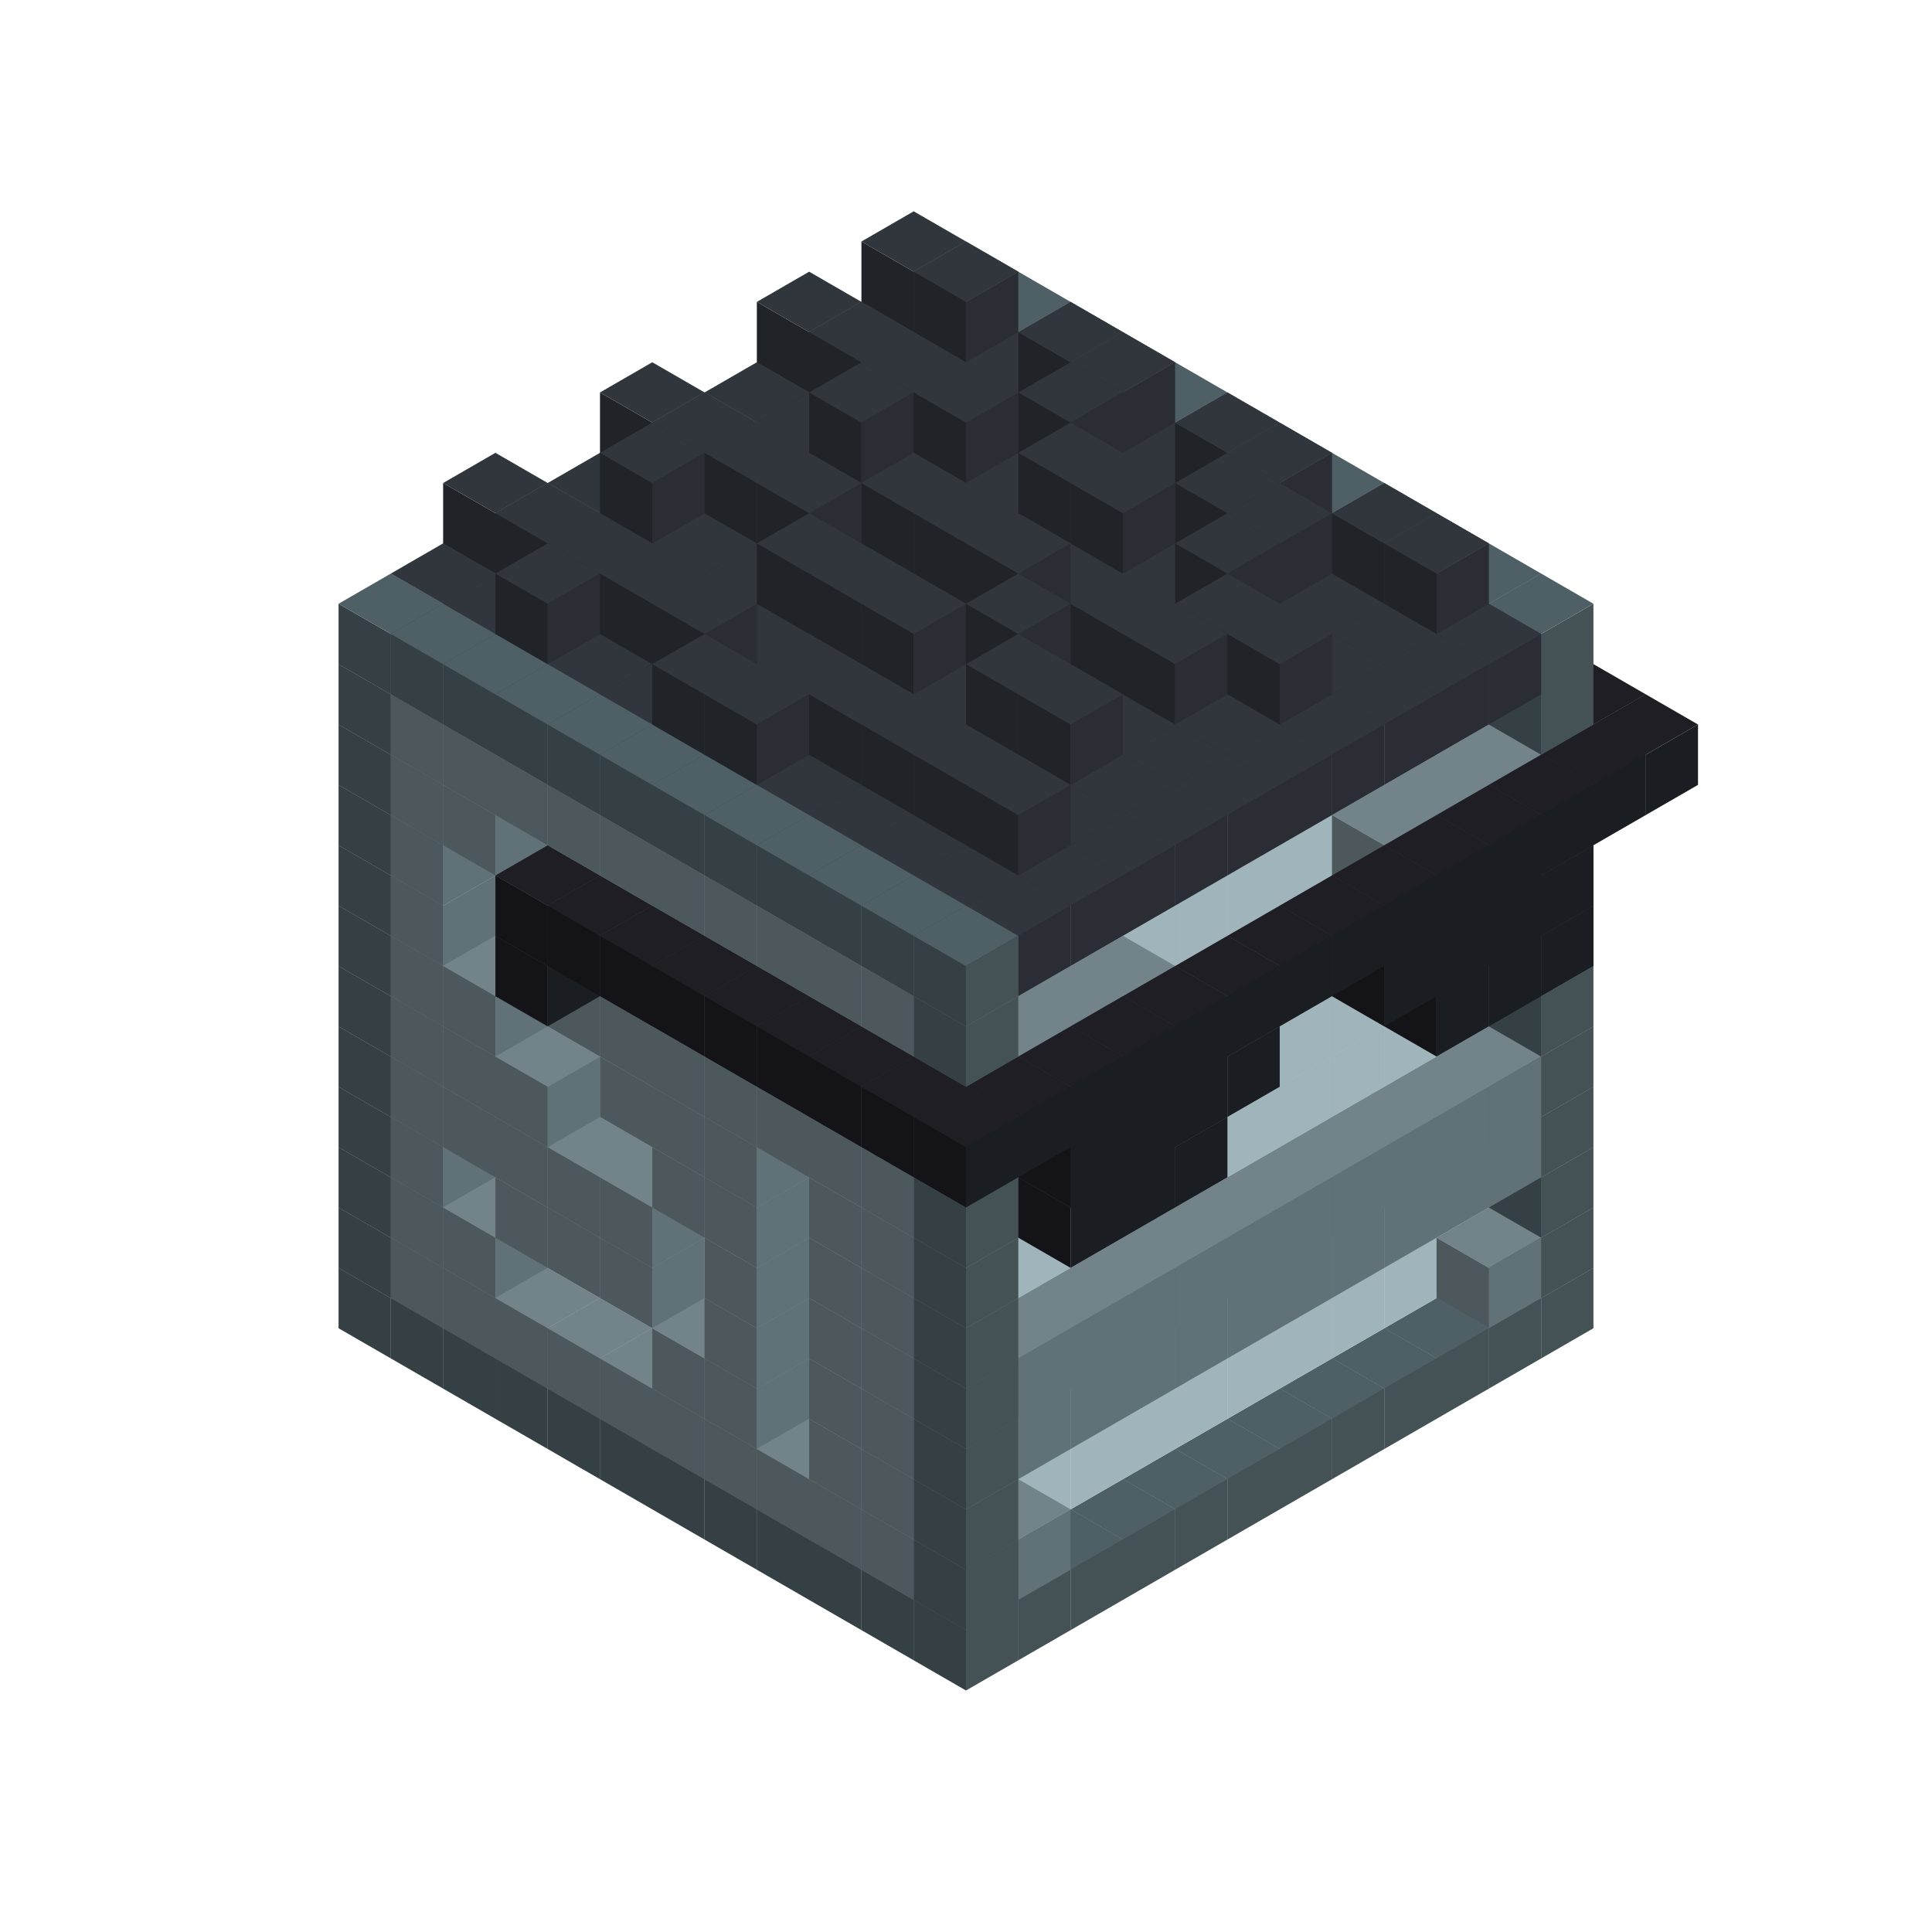 
<svg width='600' height='600' viewBox='4436371 5550000 3200000 3200000' xmlns='http://www.w3.org/2000/svg' xmlns:xlink='http://www.w3.org/1999/xlink'>
<use xlink:href='#v-0x00000039-4' transform='translate(983738,3600000)'/>
<use xlink:href='#v-0x00000039-4' transform='translate(1070341,3650000)'/>
<use xlink:href='#v-0x00000039-4' transform='translate(1156944,3700000)'/>
<use xlink:href='#v-0x00000039-4' transform='translate(1243547,3750000)'/>
<use xlink:href='#v-0x00000039-4' transform='translate(1330150,3800000)'/>
<use xlink:href='#v-0x00000039-4' transform='translate(1416753,3850000)'/>
<use xlink:href='#v-0x00000039-4' transform='translate(1503356,3900000)'/>
<use xlink:href='#v-0x00000039-4' transform='translate(1589959,3950000)'/>
<use xlink:href='#v-0x00000039-4' transform='translate(1676562,4000000)'/>
<use xlink:href='#v-0x00000039-4' transform='translate(1763165,4050000)'/>
<use xlink:href='#v-0x00000039-4' transform='translate(1849768,4100000)'/>
<use xlink:href='#v-0x00000039-4' transform='translate(2889004,3600000)'/>
<use xlink:href='#v-0x00000039-4' transform='translate(2802401,3650000)'/>
<use xlink:href='#v-0x00000039-4' transform='translate(2715798,3700000)'/>
<use xlink:href='#v-0x00000039-4' transform='translate(2629195,3750000)'/>
<use xlink:href='#v-0x00000039-4' transform='translate(2542592,3800000)'/>
<use xlink:href='#v-0x00000039-4' transform='translate(2455989,3850000)'/>
<use xlink:href='#v-0x00000039-4' transform='translate(2369386,3900000)'/>
<use xlink:href='#v-0x00000039-4' transform='translate(2282783,3950000)'/>
<use xlink:href='#v-0x00000039-4' transform='translate(2196180,4000000)'/>
<use xlink:href='#v-0x00000039-4' transform='translate(2109577,4050000)'/>
<use xlink:href='#v-0x00000039-4' transform='translate(2022974,4100000)'/>
<use xlink:href='#v-0x00000039-4' transform='translate(1936371,4150000)'/>
<use xlink:href='#v-0x00000039-4' transform='translate(983738,3500000)'/>
<use xlink:href='#v-0x00000039-1' transform='translate(1070341,3550000)'/>
<use xlink:href='#v-0x00000039-1' transform='translate(1156944,3600000)'/>
<use xlink:href='#v-0x00000039-1' transform='translate(1243547,3650000)'/>
<use xlink:href='#v-0x00000039-1' transform='translate(1330150,3700000)'/>
<use xlink:href='#v-0x00000039-1' transform='translate(1416753,3750000)'/>
<use xlink:href='#v-0x00000039-1' transform='translate(1503356,3800000)'/>
<use xlink:href='#v-0x00000039-1' transform='translate(1589959,3850000)'/>
<use xlink:href='#v-0x00000039-1' transform='translate(1676562,3900000)'/>
<use xlink:href='#v-0x00000039-1' transform='translate(1763165,3950000)'/>
<use xlink:href='#v-0x00000039-2' transform='translate(2715798,3500000)'/>
<use xlink:href='#v-0x00000039-2' transform='translate(2629195,3550000)'/>
<use xlink:href='#v-0x00000039-2' transform='translate(2542592,3600000)'/>
<use xlink:href='#v-0x00000039-2' transform='translate(2455989,3650000)'/>
<use xlink:href='#v-0x00000039-2' transform='translate(2369386,3700000)'/>
<use xlink:href='#v-0x00000039-2' transform='translate(2282783,3750000)'/>
<use xlink:href='#v-0x00000039-2' transform='translate(2196180,3800000)'/>
<use xlink:href='#v-0x00000039-2' transform='translate(2109577,3850000)'/>
<use xlink:href='#v-0x00000039-2' transform='translate(2022974,3900000)'/>
<use xlink:href='#v-0x00000039-2' transform='translate(1936371,3950000)'/>
<use xlink:href='#v-0x00000039-1' transform='translate(1849768,4000000)'/>
<use xlink:href='#v-0x00000039-4' transform='translate(2889004,3500000)'/>
<use xlink:href='#v-0x00000039-1' transform='translate(2802401,3550000)'/>
<use xlink:href='#v-0x00000039-1' transform='translate(2022974,4000000)'/>
<use xlink:href='#v-0x00000039-4' transform='translate(1936371,4050000)'/>
<use xlink:href='#v-0x00000039-4' transform='translate(983738,3400000)'/>
<use xlink:href='#v-0x00000039-1' transform='translate(1070341,3450000)'/>
<use xlink:href='#v-0x00000039-2' transform='translate(1243547,3450000)'/>
<use xlink:href='#v-0x00000039-1' transform='translate(1156944,3500000)'/>
<use xlink:href='#v-0x00000039-2' transform='translate(1330150,3500000)'/>
<use xlink:href='#v-0x00000039-2' transform='translate(1416753,3550000)'/>
<use xlink:href='#v-0x00000039-2' transform='translate(1503356,3600000)'/>
<use xlink:href='#v-0x00000039-2' transform='translate(1589959,3650000)'/>
<use xlink:href='#v-0x00000039-1' transform='translate(1503356,3700000)'/>
<use xlink:href='#v-0x00000039-2' transform='translate(1676562,3700000)'/>
<use xlink:href='#v-0x00000039-1' transform='translate(1589959,3750000)'/>
<use xlink:href='#v-0x00000039-2' transform='translate(1763165,3750000)'/>
<use xlink:href='#v-0x00000039-2' transform='translate(1849768,3800000)'/>
<use xlink:href='#v-0x00000039-1' transform='translate(1763165,3850000)'/>
<use xlink:href='#v-0x00000039-2' transform='translate(2715798,3400000)'/>
<use xlink:href='#v-0x00000039-2' transform='translate(2629195,3450000)'/>
<use xlink:href='#v-0x00000039-2' transform='translate(2542592,3500000)'/>
<use xlink:href='#v-0x00000039-2' transform='translate(2455989,3550000)'/>
<use xlink:href='#v-0x00000039-2' transform='translate(2369386,3600000)'/>
<use xlink:href='#v-0x00000039-2' transform='translate(2282783,3650000)'/>
<use xlink:href='#v-0x00000039-2' transform='translate(2196180,3700000)'/>
<use xlink:href='#v-0x00000039-2' transform='translate(2109577,3750000)'/>
<use xlink:href='#v-0x00000039-2' transform='translate(2022974,3800000)'/>
<use xlink:href='#v-0x00000039-2' transform='translate(1936371,3850000)'/>
<use xlink:href='#v-0x00000039-1' transform='translate(1849768,3900000)'/>
<use xlink:href='#v-0x00000039-4' transform='translate(2889004,3400000)'/>
<use xlink:href='#v-0x00000039-4' transform='translate(1936371,3950000)'/>
<use xlink:href='#v-0x00000039-4' transform='translate(983738,3300000)'/>
<use xlink:href='#v-0x00000039-1' transform='translate(1070341,3350000)'/>
<use xlink:href='#v-0x00000039-2' transform='translate(1243547,3350000)'/>
<use xlink:href='#v-0x00000039-2' transform='translate(1330150,3400000)'/>
<use xlink:href='#v-0x00000039-1' transform='translate(1243547,3450000)'/>
<use xlink:href='#v-0x00000039-2' transform='translate(1416753,3450000)'/>
<use xlink:href='#v-0x00000039-1' transform='translate(1330150,3500000)'/>
<use xlink:href='#v-0x00000039-2' transform='translate(1503356,3500000)'/>
<use xlink:href='#v-0x00000039-1' transform='translate(1416753,3550000)'/>
<use xlink:href='#v-0x00000039-2' transform='translate(1589959,3550000)'/>
<use xlink:href='#v-0x00000039-2' transform='translate(1676562,3600000)'/>
<use xlink:href='#v-0x00000039-1' transform='translate(1589959,3650000)'/>
<use xlink:href='#v-0x00000039-2' transform='translate(1763165,3650000)'/>
<use xlink:href='#v-0x00000039-2' transform='translate(1849768,3700000)'/>
<use xlink:href='#v-0x00000039-1' transform='translate(1763165,3750000)'/>
<use xlink:href='#v-0x00000039-2' transform='translate(2715798,3300000)'/>
<use xlink:href='#v-0x00000039-2' transform='translate(2629195,3350000)'/>
<use xlink:href='#v-0x00000039-2' transform='translate(2542592,3400000)'/>
<use xlink:href='#v-0x00000039-2' transform='translate(2455989,3450000)'/>
<use xlink:href='#v-0x00000039-2' transform='translate(2369386,3500000)'/>
<use xlink:href='#v-0x00000039-2' transform='translate(2282783,3550000)'/>
<use xlink:href='#v-0x00000039-2' transform='translate(2196180,3600000)'/>
<use xlink:href='#v-0x00000039-2' transform='translate(2109577,3650000)'/>
<use xlink:href='#v-0x00000039-2' transform='translate(2022974,3700000)'/>
<use xlink:href='#v-0x00000039-2' transform='translate(1936371,3750000)'/>
<use xlink:href='#v-0x00000039-1' transform='translate(1849768,3800000)'/>
<use xlink:href='#v-0x00000039-4' transform='translate(2889004,3300000)'/>
<use xlink:href='#v-0x00000039-1' transform='translate(2802401,3350000)'/>
<use xlink:href='#v-0x00000039-1' transform='translate(2715798,3400000)'/>
<use xlink:href='#v-0x00000039-1' transform='translate(2629195,3450000)'/>
<use xlink:href='#v-0x00000039-1' transform='translate(2542592,3500000)'/>
<use xlink:href='#v-0x00000039-1' transform='translate(2455989,3550000)'/>
<use xlink:href='#v-0x00000039-1' transform='translate(2369386,3600000)'/>
<use xlink:href='#v-0x00000039-1' transform='translate(2282783,3650000)'/>
<use xlink:href='#v-0x00000039-1' transform='translate(2196180,3700000)'/>
<use xlink:href='#v-0x00000039-1' transform='translate(2109577,3750000)'/>
<use xlink:href='#v-0x00000039-1' transform='translate(2022974,3800000)'/>
<use xlink:href='#v-0x00000039-4' transform='translate(1936371,3850000)'/>
<use xlink:href='#v-0x00000039-4' transform='translate(983738,3200000)'/>
<use xlink:href='#v-0x00000039-1' transform='translate(1070341,3250000)'/>
<use xlink:href='#v-0x00000039-2' transform='translate(1243547,3250000)'/>
<use xlink:href='#v-0x00000039-1' transform='translate(1156944,3300000)'/>
<use xlink:href='#v-0x00000039-2' transform='translate(1330150,3300000)'/>
<use xlink:href='#v-0x00000039-1' transform='translate(1243547,3350000)'/>
<use xlink:href='#v-0x00000039-2' transform='translate(1416753,3350000)'/>
<use xlink:href='#v-0x00000039-1' transform='translate(1330150,3400000)'/>
<use xlink:href='#v-0x00000039-2' transform='translate(1503356,3400000)'/>
<use xlink:href='#v-0x00000039-1' transform='translate(1416753,3450000)'/>
<use xlink:href='#v-0x00000039-2' transform='translate(1589959,3450000)'/>
<use xlink:href='#v-0x00000039-2' transform='translate(1676562,3500000)'/>
<use xlink:href='#v-0x00000039-1' transform='translate(1589959,3550000)'/>
<use xlink:href='#v-0x00000039-2' transform='translate(1763165,3550000)'/>
<use xlink:href='#v-0x00000039-2' transform='translate(1849768,3600000)'/>
<use xlink:href='#v-0x00000039-1' transform='translate(1763165,3650000)'/>
<use xlink:href='#v-0x00000039-2' transform='translate(2715798,3200000)'/>
<use xlink:href='#v-0x00000039-2' transform='translate(2629195,3250000)'/>
<use xlink:href='#v-0x00000039-2' transform='translate(2542592,3300000)'/>
<use xlink:href='#v-0x00000039-2' transform='translate(2455989,3350000)'/>
<use xlink:href='#v-0x00000039-2' transform='translate(2369386,3400000)'/>
<use xlink:href='#v-0x00000039-2' transform='translate(2282783,3450000)'/>
<use xlink:href='#v-0x00000039-2' transform='translate(2196180,3500000)'/>
<use xlink:href='#v-0x00000039-2' transform='translate(2109577,3550000)'/>
<use xlink:href='#v-0x00000039-2' transform='translate(2022974,3600000)'/>
<use xlink:href='#v-0x00000039-2' transform='translate(1936371,3650000)'/>
<use xlink:href='#v-0x00000039-1' transform='translate(1849768,3700000)'/>
<use xlink:href='#v-0x00000039-4' transform='translate(2889004,3200000)'/>
<use xlink:href='#v-0x00000039-1' transform='translate(2802401,3250000)'/>
<use xlink:href='#v-0x00000039-1' transform='translate(2715798,3300000)'/>
<use xlink:href='#v-0x00000039-1' transform='translate(2629195,3350000)'/>
<use xlink:href='#v-0x00000039-1' transform='translate(2542592,3400000)'/>
<use xlink:href='#v-0x00000039-1' transform='translate(2455989,3450000)'/>
<use xlink:href='#v-0x00000039-1' transform='translate(2369386,3500000)'/>
<use xlink:href='#v-0x00000039-1' transform='translate(2282783,3550000)'/>
<use xlink:href='#v-0x00000039-1' transform='translate(2196180,3600000)'/>
<use xlink:href='#v-0x00000039-1' transform='translate(2109577,3650000)'/>
<use xlink:href='#v-0x00000039-1' transform='translate(2022974,3700000)'/>
<use xlink:href='#v-0x00000039-4' transform='translate(1936371,3750000)'/>
<use xlink:href='#v-0x00000039-4' transform='translate(983738,3100000)'/>
<use xlink:href='#v-0x00000039-1' transform='translate(1070341,3150000)'/>
<use xlink:href='#v-0x00000039-2' transform='translate(1243547,3150000)'/>
<use xlink:href='#v-0x00000039-1' transform='translate(1156944,3200000)'/>
<use xlink:href='#v-0x00000039-2' transform='translate(1330150,3200000)'/>
<use xlink:href='#v-0x00000039-1' transform='translate(1243547,3250000)'/>
<use xlink:href='#v-0x00000039-2' transform='translate(1416753,3250000)'/>
<use xlink:href='#v-0x00000039-2' transform='translate(1503356,3300000)'/>
<use xlink:href='#v-0x00000039-2' transform='translate(1589959,3350000)'/>
<use xlink:href='#v-0x00000039-1' transform='translate(1503356,3400000)'/>
<use xlink:href='#v-0x00000039-2' transform='translate(1676562,3400000)'/>
<use xlink:href='#v-0x00000039-1' transform='translate(1589959,3450000)'/>
<use xlink:href='#v-0x00000039-2' transform='translate(1763165,3450000)'/>
<use xlink:href='#v-0x00000039-2' transform='translate(1849768,3500000)'/>
<use xlink:href='#v-0x00000039-1' transform='translate(1763165,3550000)'/>
<use xlink:href='#v-0x00000039-2' transform='translate(2715798,3100000)'/>
<use xlink:href='#v-0x00000039-2' transform='translate(2629195,3150000)'/>
<use xlink:href='#v-0x00000039-2' transform='translate(2542592,3200000)'/>
<use xlink:href='#v-0x00000039-2' transform='translate(2455989,3250000)'/>
<use xlink:href='#v-0x00000039-2' transform='translate(2369386,3300000)'/>
<use xlink:href='#v-0x00000039-2' transform='translate(2282783,3350000)'/>
<use xlink:href='#v-0x00000039-2' transform='translate(2196180,3400000)'/>
<use xlink:href='#v-0x00000039-2' transform='translate(2109577,3450000)'/>
<use xlink:href='#v-0x00000039-2' transform='translate(2022974,3500000)'/>
<use xlink:href='#v-0x00000039-2' transform='translate(1936371,3550000)'/>
<use xlink:href='#v-0x00000039-1' transform='translate(1849768,3600000)'/>
<use xlink:href='#v-0x00000039-4' transform='translate(2889004,3100000)'/>
<use xlink:href='#v-0x00000039-4' transform='translate(1936371,3650000)'/>
<use xlink:href='#v-0x00000039-4' transform='translate(983738,3000000)'/>
<use xlink:href='#v-0x00000039-1' transform='translate(1070341,3050000)'/>
<use xlink:href='#v-0x00000039-2' transform='translate(1243547,3050000)'/>
<use xlink:href='#v-0x00000039-1' transform='translate(1156944,3100000)'/>
<use xlink:href='#v-0x00000039-2' transform='translate(1330150,3100000)'/>
<use xlink:href='#v-0x00000039-2' transform='translate(1416753,3150000)'/>
<use xlink:href='#v-0x00000039-2' transform='translate(1503356,3200000)'/>
<use xlink:href='#v-0x00000039-1' transform='translate(1416753,3250000)'/>
<use xlink:href='#v-0x00000039-2' transform='translate(1589959,3250000)'/>
<use xlink:href='#v-0x00000039-1' transform='translate(1503356,3300000)'/>
<use xlink:href='#v-0x00000039-2' transform='translate(1676562,3300000)'/>
<use xlink:href='#v-0x00000039-1' transform='translate(1589959,3350000)'/>
<use xlink:href='#v-0x00000039-2' transform='translate(1763165,3350000)'/>
<use xlink:href='#v-0x00000039-2' transform='translate(1849768,3400000)'/>
<use xlink:href='#v-0x00000039-1' transform='translate(1763165,3450000)'/>
<use xlink:href='#v-0x00000039-2' transform='translate(2715798,3000000)'/>
<use xlink:href='#v-0x00000039-2' transform='translate(2629195,3050000)'/>
<use xlink:href='#v-0x00000039-2' transform='translate(2542592,3100000)'/>
<use xlink:href='#v-0x00000039-2' transform='translate(2455989,3150000)'/>
<use xlink:href='#v-0x00000039-2' transform='translate(2369386,3200000)'/>
<use xlink:href='#v-0x00000039-2' transform='translate(2282783,3250000)'/>
<use xlink:href='#v-0x00000039-2' transform='translate(2196180,3300000)'/>
<use xlink:href='#v-0x00000039-2' transform='translate(2109577,3350000)'/>
<use xlink:href='#v-0x00000039-2' transform='translate(2022974,3400000)'/>
<use xlink:href='#v-0x00000039-2' transform='translate(1936371,3450000)'/>
<use xlink:href='#v-0x00000039-1' transform='translate(1849768,3500000)'/>
<use xlink:href='#v-0x00000039-4' transform='translate(2889004,3000000)'/>
<use xlink:href='#v-0x00000039-4' transform='translate(1936371,3550000)'/>
<use xlink:href='#v-0x00000039-4' transform='translate(983738,2900000)'/>
<use xlink:href='#v-0x00000039-1' transform='translate(1070341,2950000)'/>
<use xlink:href='#v-0x00000039-2' transform='translate(1243547,2950000)'/>
<use xlink:href='#v-0x00000039-2' transform='translate(1330150,3000000)'/>
<use xlink:href='#v-0x00000039-1' transform='translate(1243547,3050000)'/>
<use xlink:href='#v-0x00000039-2' transform='translate(1416753,3050000)'/>
<use xlink:href='#v-0x00000039-1' transform='translate(1330150,3100000)'/>
<use xlink:href='#v-0x00000039-2' transform='translate(1503356,3100000)'/>
<use xlink:href='#v-0x00000039-1' transform='translate(1416753,3150000)'/>
<use xlink:href='#v-0x00000039-2' transform='translate(1589959,3150000)'/>
<use xlink:href='#v-0x00000039-1' transform='translate(1503356,3200000)'/>
<use xlink:href='#v-0x00000039-2' transform='translate(1676562,3200000)'/>
<use xlink:href='#v-0x00000039-1' transform='translate(1589959,3250000)'/>
<use xlink:href='#v-0x00000039-2' transform='translate(1763165,3250000)'/>
<use xlink:href='#v-0x00000039-1' transform='translate(1676562,3300000)'/>
<use xlink:href='#v-0x00000039-2' transform='translate(1849768,3300000)'/>
<use xlink:href='#v-0x00000039-1' transform='translate(1763165,3350000)'/>
<use xlink:href='#v-0x00000039-2' transform='translate(2715798,2900000)'/>
<use xlink:href='#v-0x00000039-2' transform='translate(2629195,2950000)'/>
<use xlink:href='#v-0x00000039-2' transform='translate(2542592,3000000)'/>
<use xlink:href='#v-0x00000039-2' transform='translate(2455989,3050000)'/>
<use xlink:href='#v-0x00000039-2' transform='translate(2369386,3100000)'/>
<use xlink:href='#v-0x00000039-2' transform='translate(2282783,3150000)'/>
<use xlink:href='#v-0x00000039-2' transform='translate(2196180,3200000)'/>
<use xlink:href='#v-0x00000039-2' transform='translate(2109577,3250000)'/>
<use xlink:href='#v-0x00000039-2' transform='translate(2022974,3300000)'/>
<use xlink:href='#v-0x00000039-2' transform='translate(1936371,3350000)'/>
<use xlink:href='#v-0x00000039-1' transform='translate(1849768,3400000)'/>
<use xlink:href='#v-0x00000039-4' transform='translate(2889004,2900000)'/>
<use xlink:href='#v-0x00000039-1' transform='translate(2802401,2950000)'/>
<use xlink:href='#v-0x00000039-1' transform='translate(2715798,3000000)'/>
<use xlink:href='#v-0x00000039-1' transform='translate(2629195,3050000)'/>
<use xlink:href='#v-0x00000039-1' transform='translate(2196180,3300000)'/>
<use xlink:href='#v-0x00000039-1' transform='translate(2109577,3350000)'/>
<use xlink:href='#v-0x00000039-1' transform='translate(2022974,3400000)'/>
<use xlink:href='#v-0x00000039-4' transform='translate(1936371,3450000)'/>
<use xlink:href='#v-0x00000039-5' transform='translate(2889004,3000000)'/>
<use xlink:href='#v-0x00000039-5' transform='translate(2802401,3050000)'/>
<use xlink:href='#v-0x00000039-5' transform='translate(2715798,3100000)'/>
<use xlink:href='#v-0x00000039-5' transform='translate(2282783,3350000)'/>
<use xlink:href='#v-0x00000039-5' transform='translate(2196180,3400000)'/>
<use xlink:href='#v-0x00000039-5' transform='translate(2109577,3450000)'/>
<use xlink:href='#v-0x00000039-4' transform='translate(983738,2800000)'/>
<use xlink:href='#v-0x00000039-1' transform='translate(1070341,2850000)'/>
<use xlink:href='#v-0x00000039-2' transform='translate(1243547,2850000)'/>
<use xlink:href='#v-0x00000039-2' transform='translate(1330150,2900000)'/>
<use xlink:href='#v-0x00000039-1' transform='translate(1243547,2950000)'/>
<use xlink:href='#v-0x00000039-5' transform='translate(2369386,2400000)'/>
<use xlink:href='#v-0x00000039-2' transform='translate(1416753,2950000)'/>
<use xlink:href='#v-0x00000039-1' transform='translate(1330150,3000000)'/>
<use xlink:href='#v-0x00000039-5' transform='translate(1243547,3050000)'/>
<use xlink:href='#v-0x00000039-2' transform='translate(1503356,3000000)'/>
<use xlink:href='#v-0x00000039-1' transform='translate(1416753,3050000)'/>
<use xlink:href='#v-0x00000039-2' transform='translate(1589959,3050000)'/>
<use xlink:href='#v-0x00000039-2' transform='translate(1676562,3100000)'/>
<use xlink:href='#v-0x00000039-1' transform='translate(1589959,3150000)'/>
<use xlink:href='#v-0x00000039-2' transform='translate(1763165,3150000)'/>
<use xlink:href='#v-0x00000039-2' transform='translate(1849768,3200000)'/>
<use xlink:href='#v-0x00000039-1' transform='translate(1763165,3250000)'/>
<use xlink:href='#v-0x00000039-2' transform='translate(2715798,2800000)'/>
<use xlink:href='#v-0x00000039-2' transform='translate(2629195,2850000)'/>
<use xlink:href='#v-0x00000039-2' transform='translate(2542592,2900000)'/>
<use xlink:href='#v-0x00000039-2' transform='translate(2455989,2950000)'/>
<use xlink:href='#v-0x00000039-2' transform='translate(2369386,3000000)'/>
<use xlink:href='#v-0x00000039-2' transform='translate(2282783,3050000)'/>
<use xlink:href='#v-0x00000039-2' transform='translate(2196180,3100000)'/>
<use xlink:href='#v-0x00000039-2' transform='translate(2109577,3150000)'/>
<use xlink:href='#v-0x00000039-2' transform='translate(2022974,3200000)'/>
<use xlink:href='#v-0x00000039-2' transform='translate(1936371,3250000)'/>
<use xlink:href='#v-0x00000039-1' transform='translate(1849768,3300000)'/>
<use xlink:href='#v-0x00000039-4' transform='translate(2889004,2800000)'/>
<use xlink:href='#v-0x00000039-1' transform='translate(2802401,2850000)'/>
<use xlink:href='#v-0x00000039-3' transform='translate(2715798,2900000)'/>
<use xlink:href='#v-0x00000039-3' transform='translate(2629195,2950000)'/>
<use xlink:href='#v-0x00000039-1' transform='translate(2542592,3000000)'/>
<use xlink:href='#v-0x00000039-1' transform='translate(2282783,3150000)'/>
<use xlink:href='#v-0x00000039-3' transform='translate(2196180,3200000)'/>
<use xlink:href='#v-0x00000039-3' transform='translate(2109577,3250000)'/>
<use xlink:href='#v-0x00000039-1' transform='translate(2022974,3300000)'/>
<use xlink:href='#v-0x00000039-4' transform='translate(1936371,3350000)'/>
<use xlink:href='#v-0x00000039-5' transform='translate(2889004,2900000)'/>
<use xlink:href='#v-0x00000039-5' transform='translate(2802401,2950000)'/>
<use xlink:href='#v-0x00000039-5' transform='translate(2715798,3000000)'/>
<use xlink:href='#v-0x00000039-5' transform='translate(2629195,3050000)'/>
<use xlink:href='#v-0x00000039-5' transform='translate(2369386,3200000)'/>
<use xlink:href='#v-0x00000039-5' transform='translate(2282783,3250000)'/>
<use xlink:href='#v-0x00000039-5' transform='translate(2196180,3300000)'/>
<use xlink:href='#v-0x00000039-5' transform='translate(2109577,3350000)'/>
<use xlink:href='#v-0x00000039-4' transform='translate(983738,2700000)'/>
<use xlink:href='#v-0x00000039-1' transform='translate(1070341,2750000)'/>
<use xlink:href='#v-0x00000039-2' transform='translate(1243547,2750000)'/>
<use xlink:href='#v-0x00000039-1' transform='translate(1156944,2800000)'/>
<use xlink:href='#v-0x00000039-2' transform='translate(1330150,2800000)'/>
<use xlink:href='#v-0x00000039-5' transform='translate(2369386,2300000)'/>
<use xlink:href='#v-0x00000039-2' transform='translate(1416753,2850000)'/>
<use xlink:href='#v-0x00000039-5' transform='translate(1243547,2950000)'/>
<use xlink:href='#v-0x00000039-5' transform='translate(2455989,2350000)'/>
<use xlink:href='#v-0x00000039-2' transform='translate(1503356,2900000)'/>
<use xlink:href='#v-0x00000039-5' transform='translate(1330150,3000000)'/>
<use xlink:href='#v-0x00000039-5' transform='translate(2542592,2400000)'/>
<use xlink:href='#v-0x00000039-2' transform='translate(1589959,2950000)'/>
<use xlink:href='#v-0x00000039-1' transform='translate(1503356,3000000)'/>
<use xlink:href='#v-0x00000039-5' transform='translate(1416753,3050000)'/>
<use xlink:href='#v-0x00000039-5' transform='translate(2629195,2450000)'/>
<use xlink:href='#v-0x00000039-2' transform='translate(1676562,3000000)'/>
<use xlink:href='#v-0x00000039-1' transform='translate(1589959,3050000)'/>
<use xlink:href='#v-0x00000039-5' transform='translate(1503356,3100000)'/>
<use xlink:href='#v-0x00000039-5' transform='translate(2715798,2500000)'/>
<use xlink:href='#v-0x00000039-2' transform='translate(1763165,3050000)'/>
<use xlink:href='#v-0x00000039-1' transform='translate(1676562,3100000)'/>
<use xlink:href='#v-0x00000039-5' transform='translate(1589959,3150000)'/>
<use xlink:href='#v-0x00000039-5' transform='translate(2802401,2550000)'/>
<use xlink:href='#v-0x00000039-2' transform='translate(1849768,3100000)'/>
<use xlink:href='#v-0x00000039-1' transform='translate(1763165,3150000)'/>
<use xlink:href='#v-0x00000039-5' transform='translate(1676562,3200000)'/>
<use xlink:href='#v-0x00000039-5' transform='translate(2889004,2600000)'/>
<use xlink:href='#v-0x00000039-2' transform='translate(2715798,2700000)'/>
<use xlink:href='#v-0x00000039-2' transform='translate(2629195,2750000)'/>
<use xlink:href='#v-0x00000039-2' transform='translate(2542592,2800000)'/>
<use xlink:href='#v-0x00000039-2' transform='translate(2455989,2850000)'/>
<use xlink:href='#v-0x00000039-2' transform='translate(2369386,2900000)'/>
<use xlink:href='#v-0x00000039-2' transform='translate(2282783,2950000)'/>
<use xlink:href='#v-0x00000039-2' transform='translate(2196180,3000000)'/>
<use xlink:href='#v-0x00000039-2' transform='translate(2109577,3050000)'/>
<use xlink:href='#v-0x00000039-2' transform='translate(2022974,3100000)'/>
<use xlink:href='#v-0x00000039-2' transform='translate(1936371,3150000)'/>
<use xlink:href='#v-0x00000039-1' transform='translate(1849768,3200000)'/>
<use xlink:href='#v-0x00000039-5' transform='translate(1763165,3250000)'/>
<use xlink:href='#v-0x00000039-5' transform='translate(2975607,2650000)'/>
<use xlink:href='#v-0x00000039-4' transform='translate(2889004,2700000)'/>
<use xlink:href='#v-0x00000039-1' transform='translate(2802401,2750000)'/>
<use xlink:href='#v-0x00000039-1' transform='translate(2715798,2800000)'/>
<use xlink:href='#v-0x00000039-1' transform='translate(2629195,2850000)'/>
<use xlink:href='#v-0x00000039-1' transform='translate(2196180,3100000)'/>
<use xlink:href='#v-0x00000039-1' transform='translate(2109577,3150000)'/>
<use xlink:href='#v-0x00000039-1' transform='translate(2022974,3200000)'/>
<use xlink:href='#v-0x00000039-4' transform='translate(1936371,3250000)'/>
<use xlink:href='#v-0x00000039-5' transform='translate(1849768,3300000)'/>
<use xlink:href='#v-0x00000039-5' transform='translate(3062210,2700000)'/>
<use xlink:href='#v-0x00000039-5' transform='translate(2975607,2750000)'/>
<use xlink:href='#v-0x00000039-5' transform='translate(2889004,2800000)'/>
<use xlink:href='#v-0x00000039-5' transform='translate(2802401,2850000)'/>
<use xlink:href='#v-0x00000039-5' transform='translate(2715798,2900000)'/>
<use xlink:href='#v-0x00000039-5' transform='translate(2629195,2950000)'/>
<use xlink:href='#v-0x00000039-5' transform='translate(2542592,3000000)'/>
<use xlink:href='#v-0x00000039-5' transform='translate(2455989,3050000)'/>
<use xlink:href='#v-0x00000039-5' transform='translate(2369386,3100000)'/>
<use xlink:href='#v-0x00000039-5' transform='translate(2282783,3150000)'/>
<use xlink:href='#v-0x00000039-5' transform='translate(2196180,3200000)'/>
<use xlink:href='#v-0x00000039-5' transform='translate(2109577,3250000)'/>
<use xlink:href='#v-0x00000039-5' transform='translate(2022974,3300000)'/>
<use xlink:href='#v-0x00000039-5' transform='translate(1936371,3350000)'/>
<use xlink:href='#v-0x00000039-4' transform='translate(983738,2600000)'/>
<use xlink:href='#v-0x00000039-1' transform='translate(1070341,2650000)'/>
<use xlink:href='#v-0x00000039-1' transform='translate(1156944,2700000)'/>
<use xlink:href='#v-0x00000039-1' transform='translate(1243547,2750000)'/>
<use xlink:href='#v-0x00000039-1' transform='translate(1330150,2800000)'/>
<use xlink:href='#v-0x00000039-1' transform='translate(1416753,2850000)'/>
<use xlink:href='#v-0x00000039-1' transform='translate(1503356,2900000)'/>
<use xlink:href='#v-0x00000039-1' transform='translate(1589959,2950000)'/>
<use xlink:href='#v-0x00000039-1' transform='translate(1676562,3000000)'/>
<use xlink:href='#v-0x00000039-1' transform='translate(1763165,3050000)'/>
<use xlink:href='#v-0x00000039-2' transform='translate(2715798,2600000)'/>
<use xlink:href='#v-0x00000039-2' transform='translate(2629195,2650000)'/>
<use xlink:href='#v-0x00000039-2' transform='translate(2542592,2700000)'/>
<use xlink:href='#v-0x00000039-2' transform='translate(2455989,2750000)'/>
<use xlink:href='#v-0x00000039-2' transform='translate(2369386,2800000)'/>
<use xlink:href='#v-0x00000039-2' transform='translate(2282783,2850000)'/>
<use xlink:href='#v-0x00000039-2' transform='translate(2196180,2900000)'/>
<use xlink:href='#v-0x00000039-2' transform='translate(2109577,2950000)'/>
<use xlink:href='#v-0x00000039-2' transform='translate(2022974,3000000)'/>
<use xlink:href='#v-0x00000039-2' transform='translate(1936371,3050000)'/>
<use xlink:href='#v-0x00000039-1' transform='translate(1849768,3100000)'/>
<use xlink:href='#v-0x00000039-4' transform='translate(2889004,2600000)'/>
<use xlink:href='#v-0x00000039-4' transform='translate(1936371,3150000)'/>
<use xlink:href='#v-0x00000039-4' transform='translate(1936371,1950000)'/>
<use xlink:href='#v-0x00000039-6' transform='translate(1849768,2000000)'/>
<use xlink:href='#v-0x00000039-6' transform='translate(1763165,2050000)'/>
<use xlink:href='#v-0x00000039-6' transform='translate(1676562,2100000)'/>
<use xlink:href='#v-0x00000039-6' transform='translate(1589959,2150000)'/>
<use xlink:href='#v-0x00000039-6' transform='translate(1503356,2200000)'/>
<use xlink:href='#v-0x00000039-6' transform='translate(1416753,2250000)'/>
<use xlink:href='#v-0x00000039-6' transform='translate(1330150,2300000)'/>
<use xlink:href='#v-0x00000039-6' transform='translate(1243547,2350000)'/>
<use xlink:href='#v-0x00000039-6' transform='translate(1156944,2400000)'/>
<use xlink:href='#v-0x00000039-6' transform='translate(1070341,2450000)'/>
<use xlink:href='#v-0x00000039-4' transform='translate(983738,2500000)'/>
<use xlink:href='#v-0x00000039-4' transform='translate(2022974,2000000)'/>
<use xlink:href='#v-0x00000039-6' transform='translate(1936371,2050000)'/>
<use xlink:href='#v-0x00000039-6' transform='translate(1849768,2100000)'/>
<use xlink:href='#v-0x00000039-6' transform='translate(1763165,2150000)'/>
<use xlink:href='#v-0x00000039-6' transform='translate(1676562,2200000)'/>
<use xlink:href='#v-0x00000039-6' transform='translate(1589959,2250000)'/>
<use xlink:href='#v-0x00000039-6' transform='translate(1503356,2300000)'/>
<use xlink:href='#v-0x00000039-6' transform='translate(1416753,2350000)'/>
<use xlink:href='#v-0x00000039-6' transform='translate(1330150,2400000)'/>
<use xlink:href='#v-0x00000039-6' transform='translate(1243547,2450000)'/>
<use xlink:href='#v-0x00000039-6' transform='translate(1156944,2500000)'/>
<use xlink:href='#v-0x00000039-4' transform='translate(1070341,2550000)'/>
<use xlink:href='#v-0x00000039-4' transform='translate(2109577,2050000)'/>
<use xlink:href='#v-0x00000039-6' transform='translate(2022974,2100000)'/>
<use xlink:href='#v-0x00000039-6' transform='translate(1936371,2150000)'/>
<use xlink:href='#v-0x00000039-6' transform='translate(1849768,2200000)'/>
<use xlink:href='#v-0x00000039-6' transform='translate(1763165,2250000)'/>
<use xlink:href='#v-0x00000039-6' transform='translate(1676562,2300000)'/>
<use xlink:href='#v-0x00000039-6' transform='translate(1589959,2350000)'/>
<use xlink:href='#v-0x00000039-6' transform='translate(1503356,2400000)'/>
<use xlink:href='#v-0x00000039-6' transform='translate(1416753,2450000)'/>
<use xlink:href='#v-0x00000039-6' transform='translate(1330150,2500000)'/>
<use xlink:href='#v-0x00000039-6' transform='translate(1243547,2550000)'/>
<use xlink:href='#v-0x00000039-4' transform='translate(1156944,2600000)'/>
<use xlink:href='#v-0x00000039-4' transform='translate(2196180,2100000)'/>
<use xlink:href='#v-0x00000039-6' transform='translate(2109577,2150000)'/>
<use xlink:href='#v-0x00000039-6' transform='translate(2022974,2200000)'/>
<use xlink:href='#v-0x00000039-6' transform='translate(1936371,2250000)'/>
<use xlink:href='#v-0x00000039-6' transform='translate(1849768,2300000)'/>
<use xlink:href='#v-0x00000039-6' transform='translate(1763165,2350000)'/>
<use xlink:href='#v-0x00000039-6' transform='translate(1676562,2400000)'/>
<use xlink:href='#v-0x00000039-6' transform='translate(1589959,2450000)'/>
<use xlink:href='#v-0x00000039-6' transform='translate(1503356,2500000)'/>
<use xlink:href='#v-0x00000039-6' transform='translate(1416753,2550000)'/>
<use xlink:href='#v-0x00000039-6' transform='translate(1330150,2600000)'/>
<use xlink:href='#v-0x00000039-4' transform='translate(1243547,2650000)'/>
<use xlink:href='#v-0x00000039-4' transform='translate(2282783,2150000)'/>
<use xlink:href='#v-0x00000039-6' transform='translate(2196180,2200000)'/>
<use xlink:href='#v-0x00000039-6' transform='translate(2109577,2250000)'/>
<use xlink:href='#v-0x00000039-6' transform='translate(2022974,2300000)'/>
<use xlink:href='#v-0x00000039-6' transform='translate(1936371,2350000)'/>
<use xlink:href='#v-0x00000039-6' transform='translate(1849768,2400000)'/>
<use xlink:href='#v-0x00000039-6' transform='translate(1763165,2450000)'/>
<use xlink:href='#v-0x00000039-6' transform='translate(1676562,2500000)'/>
<use xlink:href='#v-0x00000039-6' transform='translate(1589959,2550000)'/>
<use xlink:href='#v-0x00000039-6' transform='translate(1503356,2600000)'/>
<use xlink:href='#v-0x00000039-6' transform='translate(1416753,2650000)'/>
<use xlink:href='#v-0x00000039-4' transform='translate(1330150,2700000)'/>
<use xlink:href='#v-0x00000039-4' transform='translate(2369386,2200000)'/>
<use xlink:href='#v-0x00000039-6' transform='translate(2282783,2250000)'/>
<use xlink:href='#v-0x00000039-6' transform='translate(2196180,2300000)'/>
<use xlink:href='#v-0x00000039-6' transform='translate(2109577,2350000)'/>
<use xlink:href='#v-0x00000039-6' transform='translate(2022974,2400000)'/>
<use xlink:href='#v-0x00000039-6' transform='translate(1936371,2450000)'/>
<use xlink:href='#v-0x00000039-6' transform='translate(1849768,2500000)'/>
<use xlink:href='#v-0x00000039-6' transform='translate(1763165,2550000)'/>
<use xlink:href='#v-0x00000039-6' transform='translate(1676562,2600000)'/>
<use xlink:href='#v-0x00000039-6' transform='translate(1589959,2650000)'/>
<use xlink:href='#v-0x00000039-6' transform='translate(1503356,2700000)'/>
<use xlink:href='#v-0x00000039-4' transform='translate(1416753,2750000)'/>
<use xlink:href='#v-0x00000039-4' transform='translate(2455989,2250000)'/>
<use xlink:href='#v-0x00000039-6' transform='translate(2369386,2300000)'/>
<use xlink:href='#v-0x00000039-6' transform='translate(2282783,2350000)'/>
<use xlink:href='#v-0x00000039-6' transform='translate(2196180,2400000)'/>
<use xlink:href='#v-0x00000039-6' transform='translate(2109577,2450000)'/>
<use xlink:href='#v-0x00000039-6' transform='translate(2022974,2500000)'/>
<use xlink:href='#v-0x00000039-6' transform='translate(1936371,2550000)'/>
<use xlink:href='#v-0x00000039-6' transform='translate(1849768,2600000)'/>
<use xlink:href='#v-0x00000039-6' transform='translate(1763165,2650000)'/>
<use xlink:href='#v-0x00000039-6' transform='translate(1676562,2700000)'/>
<use xlink:href='#v-0x00000039-6' transform='translate(1589959,2750000)'/>
<use xlink:href='#v-0x00000039-4' transform='translate(1503356,2800000)'/>
<use xlink:href='#v-0x00000039-4' transform='translate(2542592,2300000)'/>
<use xlink:href='#v-0x00000039-6' transform='translate(2455989,2350000)'/>
<use xlink:href='#v-0x00000039-6' transform='translate(2369386,2400000)'/>
<use xlink:href='#v-0x00000039-6' transform='translate(2282783,2450000)'/>
<use xlink:href='#v-0x00000039-6' transform='translate(2196180,2500000)'/>
<use xlink:href='#v-0x00000039-6' transform='translate(2109577,2550000)'/>
<use xlink:href='#v-0x00000039-6' transform='translate(2022974,2600000)'/>
<use xlink:href='#v-0x00000039-6' transform='translate(1936371,2650000)'/>
<use xlink:href='#v-0x00000039-6' transform='translate(1849768,2700000)'/>
<use xlink:href='#v-0x00000039-6' transform='translate(1763165,2750000)'/>
<use xlink:href='#v-0x00000039-6' transform='translate(1676562,2800000)'/>
<use xlink:href='#v-0x00000039-4' transform='translate(1589959,2850000)'/>
<use xlink:href='#v-0x00000039-4' transform='translate(2629195,2350000)'/>
<use xlink:href='#v-0x00000039-6' transform='translate(2542592,2400000)'/>
<use xlink:href='#v-0x00000039-6' transform='translate(2455989,2450000)'/>
<use xlink:href='#v-0x00000039-6' transform='translate(2369386,2500000)'/>
<use xlink:href='#v-0x00000039-6' transform='translate(2282783,2550000)'/>
<use xlink:href='#v-0x00000039-6' transform='translate(2196180,2600000)'/>
<use xlink:href='#v-0x00000039-6' transform='translate(2109577,2650000)'/>
<use xlink:href='#v-0x00000039-6' transform='translate(2022974,2700000)'/>
<use xlink:href='#v-0x00000039-6' transform='translate(1936371,2750000)'/>
<use xlink:href='#v-0x00000039-6' transform='translate(1849768,2800000)'/>
<use xlink:href='#v-0x00000039-6' transform='translate(1763165,2850000)'/>
<use xlink:href='#v-0x00000039-4' transform='translate(1676562,2900000)'/>
<use xlink:href='#v-0x00000039-4' transform='translate(2715798,2400000)'/>
<use xlink:href='#v-0x00000039-6' transform='translate(2629195,2450000)'/>
<use xlink:href='#v-0x00000039-6' transform='translate(2542592,2500000)'/>
<use xlink:href='#v-0x00000039-6' transform='translate(2455989,2550000)'/>
<use xlink:href='#v-0x00000039-6' transform='translate(2369386,2600000)'/>
<use xlink:href='#v-0x00000039-6' transform='translate(2282783,2650000)'/>
<use xlink:href='#v-0x00000039-6' transform='translate(2196180,2700000)'/>
<use xlink:href='#v-0x00000039-6' transform='translate(2109577,2750000)'/>
<use xlink:href='#v-0x00000039-6' transform='translate(2022974,2800000)'/>
<use xlink:href='#v-0x00000039-6' transform='translate(1936371,2850000)'/>
<use xlink:href='#v-0x00000039-6' transform='translate(1849768,2900000)'/>
<use xlink:href='#v-0x00000039-4' transform='translate(1763165,2950000)'/>
<use xlink:href='#v-0x00000039-4' transform='translate(2802401,2450000)'/>
<use xlink:href='#v-0x00000039-6' transform='translate(2715798,2500000)'/>
<use xlink:href='#v-0x00000039-6' transform='translate(2629195,2550000)'/>
<use xlink:href='#v-0x00000039-6' transform='translate(2542592,2600000)'/>
<use xlink:href='#v-0x00000039-6' transform='translate(2455989,2650000)'/>
<use xlink:href='#v-0x00000039-6' transform='translate(2369386,2700000)'/>
<use xlink:href='#v-0x00000039-6' transform='translate(2282783,2750000)'/>
<use xlink:href='#v-0x00000039-6' transform='translate(2196180,2800000)'/>
<use xlink:href='#v-0x00000039-6' transform='translate(2109577,2850000)'/>
<use xlink:href='#v-0x00000039-6' transform='translate(2022974,2900000)'/>
<use xlink:href='#v-0x00000039-6' transform='translate(1936371,2950000)'/>
<use xlink:href='#v-0x00000039-4' transform='translate(1849768,3000000)'/>
<use xlink:href='#v-0x00000039-4' transform='translate(2889004,2500000)'/>
<use xlink:href='#v-0x00000039-6' transform='translate(2802401,2550000)'/>
<use xlink:href='#v-0x00000039-6' transform='translate(2715798,2600000)'/>
<use xlink:href='#v-0x00000039-6' transform='translate(2629195,2650000)'/>
<use xlink:href='#v-0x00000039-6' transform='translate(2542592,2700000)'/>
<use xlink:href='#v-0x00000039-6' transform='translate(2455989,2750000)'/>
<use xlink:href='#v-0x00000039-6' transform='translate(2369386,2800000)'/>
<use xlink:href='#v-0x00000039-6' transform='translate(2282783,2850000)'/>
<use xlink:href='#v-0x00000039-6' transform='translate(2196180,2900000)'/>
<use xlink:href='#v-0x00000039-6' transform='translate(2109577,2950000)'/>
<use xlink:href='#v-0x00000039-6' transform='translate(2022974,3000000)'/>
<use xlink:href='#v-0x00000039-4' transform='translate(1936371,3050000)'/>
<use xlink:href='#v-0x00000039-6' transform='translate(1849768,1900000)'/>
<use xlink:href='#v-0x00000039-6' transform='translate(1676562,2000000)'/>
<use xlink:href='#v-0x00000039-6' transform='translate(1416753,2150000)'/>
<use xlink:href='#v-0x00000039-6' transform='translate(1156944,2300000)'/>
<use xlink:href='#v-0x00000039-6' transform='translate(1936371,1950000)'/>
<use xlink:href='#v-0x00000039-6' transform='translate(1763165,2050000)'/>
<use xlink:href='#v-0x00000039-6' transform='translate(1503356,2200000)'/>
<use xlink:href='#v-0x00000039-6' transform='translate(1416753,2250000)'/>
<use xlink:href='#v-0x00000039-6' transform='translate(1243547,2350000)'/>
<use xlink:href='#v-0x00000039-6' transform='translate(1849768,2100000)'/>
<use xlink:href='#v-0x00000039-6' transform='translate(1763165,2150000)'/>
<use xlink:href='#v-0x00000039-6' transform='translate(1589959,2250000)'/>
<use xlink:href='#v-0x00000039-6' transform='translate(1330150,2400000)'/>
<use xlink:href='#v-0x00000039-6' transform='translate(1243547,2450000)'/>
<use xlink:href='#v-0x00000039-6' transform='translate(2109577,2050000)'/>
<use xlink:href='#v-0x00000039-6' transform='translate(1936371,2150000)'/>
<use xlink:href='#v-0x00000039-6' transform='translate(1676562,2300000)'/>
<use xlink:href='#v-0x00000039-6' transform='translate(1416753,2450000)'/>
<use xlink:href='#v-0x00000039-6' transform='translate(2196180,2100000)'/>
<use xlink:href='#v-0x00000039-6' transform='translate(2109577,2150000)'/>
<use xlink:href='#v-0x00000039-6' transform='translate(1849768,2300000)'/>
<use xlink:href='#v-0x00000039-6' transform='translate(1676562,2400000)'/>
<use xlink:href='#v-0x00000039-6' transform='translate(1503356,2500000)'/>
<use xlink:href='#v-0x00000039-6' transform='translate(2109577,2250000)'/>
<use xlink:href='#v-0x00000039-6' transform='translate(1936371,2350000)'/>
<use xlink:href='#v-0x00000039-6' transform='translate(1763165,2450000)'/>
<use xlink:href='#v-0x00000039-6' transform='translate(1503356,2600000)'/>
<use xlink:href='#v-0x00000039-6' transform='translate(2369386,2200000)'/>
<use xlink:href='#v-0x00000039-6' transform='translate(2196180,2300000)'/>
<use xlink:href='#v-0x00000039-6' transform='translate(2022974,2400000)'/>
<use xlink:href='#v-0x00000039-6' transform='translate(1849768,2500000)'/>
<use xlink:href='#v-0x00000039-6' transform='translate(1676562,2600000)'/>
<use xlink:href='#v-0x00000039-6' transform='translate(1589959,2650000)'/>
<use xlink:href='#v-0x00000039-6' transform='translate(2455989,2250000)'/>
<use xlink:href='#v-0x00000039-6' transform='translate(2369386,2300000)'/>
<use xlink:href='#v-0x00000039-6' transform='translate(2022974,2500000)'/>
<use xlink:href='#v-0x00000039-6' transform='translate(1763165,2650000)'/>
<use xlink:href='#v-0x00000039-6' transform='translate(2455989,2350000)'/>
<use xlink:href='#v-0x00000039-6' transform='translate(2369386,2400000)'/>
<use xlink:href='#v-0x00000039-6' transform='translate(2196180,2500000)'/>
<use xlink:href='#v-0x00000039-6' transform='translate(2022974,2600000)'/>
<use xlink:href='#v-0x00000039-6' transform='translate(1849768,2700000)'/>
<use xlink:href='#v-0x00000039-6' transform='translate(2629195,2350000)'/>
<use xlink:href='#v-0x00000039-6' transform='translate(2369386,2500000)'/>
<use xlink:href='#v-0x00000039-6' transform='translate(2282783,2550000)'/>
<use xlink:href='#v-0x00000039-6' transform='translate(2109577,2650000)'/>
<use xlink:href='#v-0x00000039-6' transform='translate(1936371,2750000)'/>
<use xlink:href='#v-0x00000039-6' transform='translate(2715798,2400000)'/>
<use xlink:href='#v-0x00000039-6' transform='translate(2455989,2550000)'/>
<use xlink:href='#v-0x00000039-6' transform='translate(2022974,2800000)'/>
<defs>
<g id='v-0x00000039-1'>
<polygon points='4100000,4100000 4100000,4200000 4013397,4150000 4013397,4050000' fill='#4c585c'/>
<polygon points='4100000,4100000 4100000,4200000 4186602,4150000 4186602,4050000' fill='#607277'/>
<polygon points='4100000,4100000 4013397,4050000 4100000,4000000 4186602,4050000' fill='#72848a'/>
</g>
<g id='v-0x00000039-2'>
<polygon points='4100000,4100000 4100000,4200000 4013397,4150000 4013397,4050000' fill='#809094'/>
<polygon points='4100000,4100000 4100000,4200000 4186602,4150000 4186602,4050000' fill='#a0b4bb'/>
<polygon points='4100000,4100000 4013397,4050000 4100000,4000000 4186602,4050000' fill='#c0d8de'/>
</g>
<g id='v-0x00000039-3'>
<polygon points='4100000,4100000 4100000,4200000 4013397,4150000 4013397,4050000' fill='#0098cc'/>
<polygon points='4100000,4100000 4100000,4200000 4186602,4150000 4186602,4050000' fill='#00c0ff'/>
<polygon points='4100000,4100000 4013397,4050000 4100000,4000000 4186602,4050000' fill='#00e4ff'/>
</g>
<g id='v-0x00000039-4'>
<polygon points='4100000,4100000 4100000,4200000 4013397,4150000 4013397,4050000' fill='#344044'/>
<polygon points='4100000,4100000 4100000,4200000 4186602,4150000 4186602,4050000' fill='#445255'/>
<polygon points='4100000,4100000 4013397,4050000 4100000,4000000 4186602,4050000' fill='#4e6066'/>
</g>
<g id='v-0x00000039-5'>
<polygon points='4100000,4100000 4100000,4200000 4013397,4150000 4013397,4050000' fill='#141418'/>
<polygon points='4100000,4100000 4100000,4200000 4186602,4150000 4186602,4050000' fill='#1a1d22'/>
<polygon points='4100000,4100000 4013397,4050000 4100000,4000000 4186602,4050000' fill='#1e1e24'/>
</g>
<g id='v-0x00000039-6'>
<polygon points='4100000,4100000 4100000,4200000 4013397,4150000 4013397,4050000' fill='#202428'/>
<polygon points='4100000,4100000 4100000,4200000 4186602,4150000 4186602,4050000' fill='#2a2d33'/>
<polygon points='4100000,4100000 4013397,4050000 4100000,4000000 4186602,4050000' fill='#30363c'/>
</g>
</defs>
</svg>
